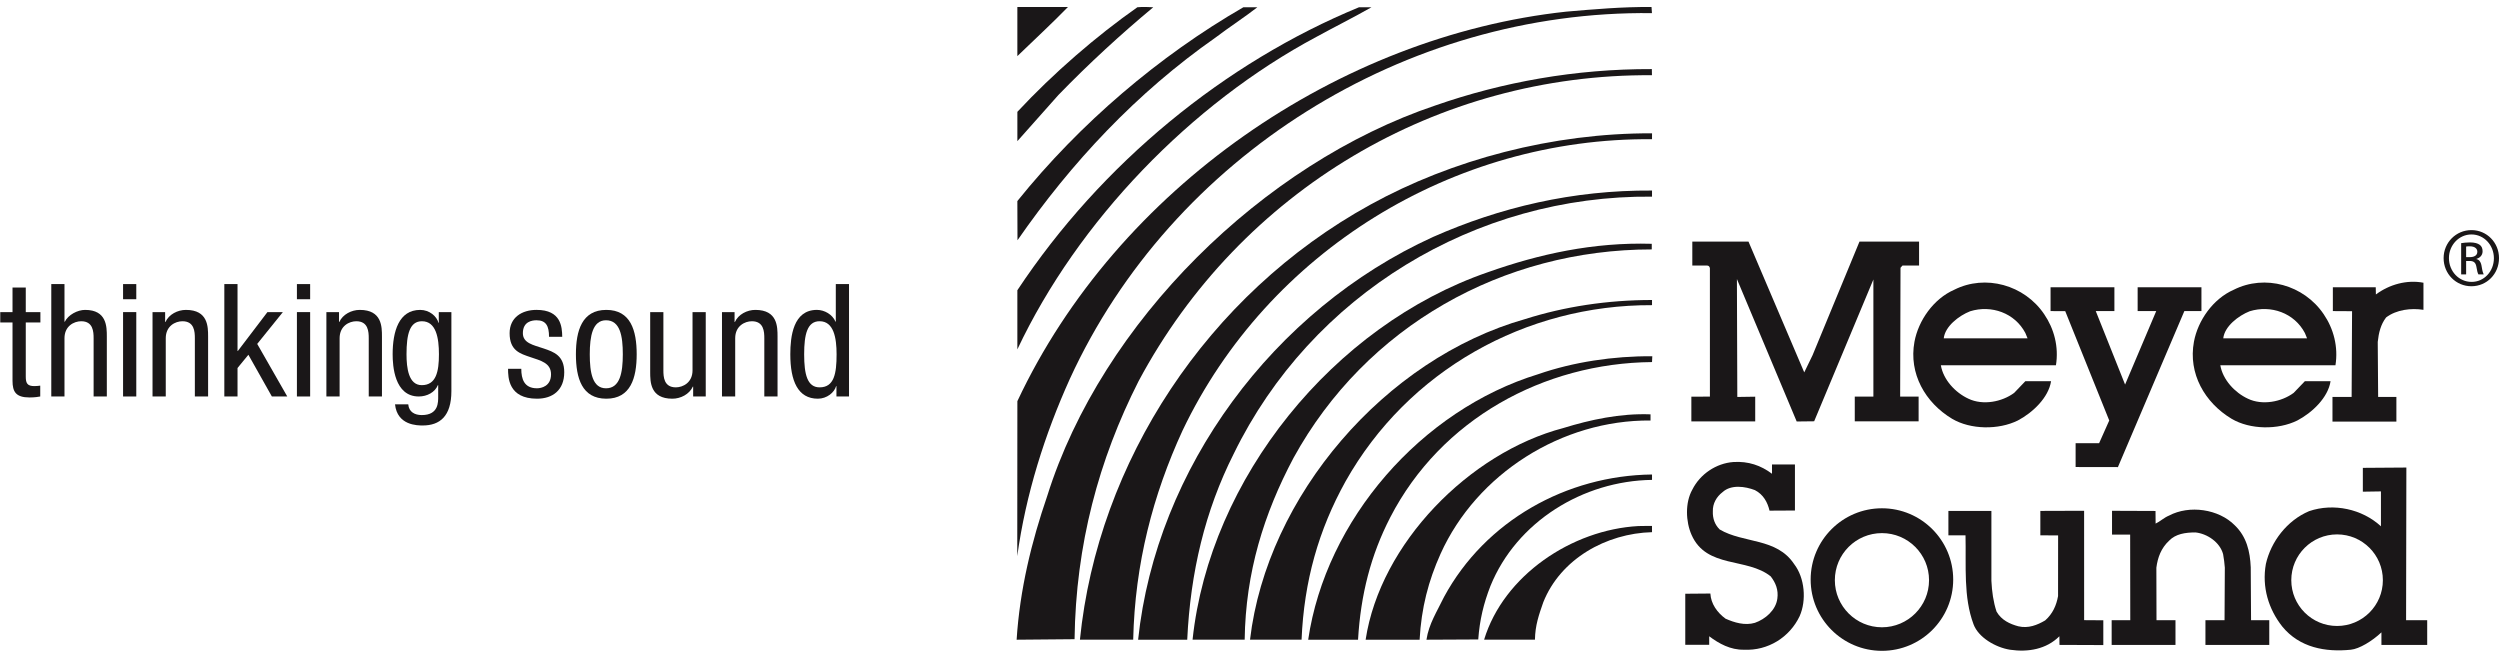 <?xml version="1.0"?>
<!DOCTYPE svg PUBLIC "-//W3C//DTD SVG 1.1//EN" "http://www.w3.org/Graphics/SVG/1.1/DTD/svg11.dtd">
<svg xmlns="http://www.w3.org/2000/svg" xmlns:xl="http://www.w3.org/1999/xlink" version="1.1" viewBox="221 289 175 47" width="175pt" height="47pt"><defs></defs><g stroke="none" stroke-opacity="1" stroke-dasharray="none" fill="none" fill-opacity="1"><title>Canvas 1</title><g><title>Layer 1</title><path d="M 295.756 289.49 C 294.679 290.601 293.398 291.783 292.215 292.928 L 292.215 289.49 Z" fill="#1a1718"/><path d="M 336.637 289.919 C 319.375 289.713 303.045 299.926 295.895 315.509 C 294.132 319.408 292.804 323.6 292.208 327.928 L 292.216 317.082 C 299.214 302.166 314.761 291.525 330.637 289.815 C 332.602 289.647 334.555 289.473 336.606 289.49 Z" fill="#1a1718"/><path d="M 301.728 289.508 C 299.469 291.389 297.245 293.426 295.089 295.649 L 292.216 298.881 L 292.216 296.828 C 294.731 294.127 297.74 291.526 300.615 289.508 C 300.957 289.473 301.454 289.49 301.728 289.508 Z" fill="#1a1718"/><path d="M 317.003 289.508 C 315.84 290.175 314.369 290.912 313.155 291.578 C 304.344 296.279 296.443 304.492 292.215 313.457 L 292.215 309.317 C 298.119 300.405 306.755 293.373 316.13 289.508 Z" fill="#1a1718"/><path d="M 292.224 305.818 L 292.215 303.074 C 296.595 297.632 302.138 292.912 308.038 289.507 L 309.016 289.507 C 308.212 290.14 307.013 290.925 306.088 291.628 C 300.553 295.5 295.993 300.379 292.224 305.818 Z" fill="#1a1718"/><path d="M 336.637 294.265 C 321.652 294.162 307.851 302.301 300.7 315.682 C 297.913 321.17 296.306 327.143 296.219 333.744 L 292.164 333.78 C 292.386 330.27 293.208 326.918 294.305 323.721 C 298.119 311.54 309.408 300.44 321.467 296.385 C 326.172 294.744 331.275 293.819 336.629 293.836 Z" fill="#1a1718"/><path d="M 296.595 333.779 C 297.845 321.341 305.508 309.609 316.917 303.33 C 322.641 300.172 329.695 298.306 336.643 298.332 L 336.641 298.744 C 322.733 298.627 309.766 306.595 303.78 319.134 C 301.709 323.634 300.443 328.459 300.324 333.779 Z" fill="#1a1718"/><path d="M 336.641 302.765 C 324.292 302.646 312.795 309.61 307.354 320.779 C 305.355 324.746 304.329 329.057 304.106 333.78 L 300.668 333.78 C 301.933 321.787 310.145 310.668 321.315 305.586 C 325.999 303.518 331.081 302.301 336.641 302.338 Z" fill="#1a1718"/><path d="M 336.623 306.459 C 326.221 306.459 316.626 311.814 311.547 321.053 C 309.476 324.951 308.193 329.057 308.127 333.779 L 304.479 333.779 C 305.678 322.49 314.334 311.779 325.162 308.051 C 328.738 306.785 332.533 305.945 336.623 306.066 Z" fill="#1a1718"/><path d="M 385.644 310.784 L 385.614 316.784 L 384.273 316.784 L 384.273 318.513 L 388.747 318.513 L 388.747 316.784 L 387.47 316.784 L 387.442 312.933 C 387.509 312.303 387.647 311.716 388.028 311.221 C 388.747 310.672 389.787 310.552 390.642 310.688 L 390.642 308.791 C 389.482 308.568 388.252 308.912 387.312 309.613 L 387.302 309.107 L 384.3 309.107 L 384.3 310.776 Z" fill="#1a1718"/><path d="M 336.641 310.361 C 327.78 310.326 319.551 314.945 315.19 322.693 C 313.307 326.08 312.282 329.672 312.11 333.779 L 308.502 333.779 C 309.682 323.72 317.96 314.107 327.762 311.334 C 330.516 310.463 333.509 310 336.641 310 Z" fill="#1a1718"/><path d="M 357.062 312.685 C 357.151 311.848 358.123 311.096 358.911 310.788 C 360.399 310.327 362.041 310.908 362.776 312.312 L 362.93 312.685 Z M 364.094 310.995 C 362.711 308.94 359.973 308.185 357.8 309.281 C 356.346 309.916 355.286 311.438 355.012 312.925 C 354.603 315.149 355.764 317.185 357.647 318.315 C 358.945 319.082 360.899 319.101 362.247 318.435 C 363.291 317.887 364.402 316.827 364.575 315.682 L 362.776 315.682 L 361.991 316.502 C 361.137 317.135 359.803 317.392 358.793 316.911 C 357.87 316.485 357.029 315.579 356.86 314.568 L 364.916 314.568 C 365.123 313.286 364.793 312.019 364.094 310.995" fill="#1a1718"/><path d="M 336.641 314.345 C 329.045 314.416 321.864 318.349 318.321 325.209 C 316.952 327.86 316.248 330.631 316.063 333.78 L 312.573 333.78 C 313.804 325.397 320.476 317.698 328.703 315.184 C 331.131 314.345 333.922 313.918 336.661 313.937 Z" fill="#1a1718"/><path d="M 336.537 318.435 C 330.326 318.383 324.373 322.164 321.843 327.758 C 320.989 329.657 320.494 331.553 320.373 333.78 L 316.594 333.78 C 317.617 327.053 323.845 320.694 330.431 318.963 C 332.312 318.383 334.415 317.922 336.537 318.004 Z" fill="#1a1718"/><path d="M 344.867 324.746 C 344.73 324.164 344.441 323.617 343.842 323.308 C 343.172 323.051 342.181 322.898 341.582 323.447 C 341.156 323.771 340.881 324.25 340.899 324.797 C 340.881 325.295 341.036 325.723 341.376 326.062 C 343.054 327.053 345.363 326.629 346.594 328.492 C 347.332 329.449 347.468 331.025 346.972 332.137 C 346.271 333.607 344.763 334.564 343.074 334.48 C 342.131 334.498 341.328 334.053 340.644 333.539 L 340.644 334.137 L 338.969 334.137 L 338.969 330.562 L 340.726 330.547 C 340.762 331.264 341.207 331.883 341.787 332.307 C 342.405 332.582 343.14 332.805 343.842 332.598 C 344.576 332.342 345.312 331.709 345.414 330.902 C 345.5 330.291 345.296 329.793 344.951 329.348 C 343.295 328.012 340.457 328.818 339.409 326.441 C 338.998 325.516 338.95 324.182 339.462 323.275 C 340.01 322.18 341.138 321.429 342.336 321.342 C 343.379 321.273 344.267 321.581 345.04 322.164 L 345.04 321.514 L 346.646 321.514 L 346.646 324.736 Z" fill="#1a1718"/><path d="M 336.641 322.592 C 331.815 322.658 327.163 325.516 325.332 330.016 C 324.854 331.246 324.579 332.377 324.477 333.762 L 320.852 333.78 C 321.022 332.664 321.588 331.811 322.082 330.787 C 324.973 325.447 330.669 322.283 336.641 322.215 Z" fill="#1a1718"/><path d="M 370.111 326.42 L 370.119 332.412 L 368.816 332.412 L 368.816 334.145 L 373.284 334.145 L 373.284 332.412 L 371.955 332.412 L 371.946 328.738 C 372.038 328.024 372.277 327.371 372.835 326.85 C 373.298 326.369 373.981 326.27 374.682 326.27 C 375.503 326.356 376.393 326.953 376.617 327.791 C 376.674 328.109 376.715 328.422 376.738 328.736 L 376.718 332.412 L 375.381 332.412 L 375.381 334.145 L 379.849 334.145 L 379.849 332.412 L 378.574 332.412 L 378.552 328.715 C 378.505 327.602 378.263 326.57 377.437 325.775 C 376.308 324.627 374.255 324.338 372.835 325.09 C 372.495 325.225 372.162 325.533 371.893 325.652 L 371.886 324.768 L 368.842 324.756 L 368.842 326.422 Z" fill="#1a1718"/><path d="M 336.641 326.252 C 333.441 326.336 330.241 328.117 329.029 331.16 C 328.719 332.049 328.464 332.768 328.446 333.779 L 324.887 333.779 C 326.254 329.279 331.031 326.08 335.683 325.824 C 335.885 325.824 336.509 325.807 336.639 325.816 Z" fill="#1a1718"/><path d="M 352.137 316.762 L 352.137 308.564 L 347.991 318.49 L 346.768 318.504 L 342.584 308.533 L 342.612 316.787 L 343.865 316.768 L 343.865 318.5 L 339.395 318.5 L 339.395 316.768 L 340.694 316.762 L 340.693 307.76 C 340.648 307.645 340.631 307.608 340.506 307.588 L 339.462 307.588 L 339.462 305.914 L 343.395 305.914 L 347.297 315.067 L 347.879 313.866 L 351.163 305.914 L 355.335 305.914 L 355.335 307.588 L 354.173 307.588 L 354.036 307.743 L 354.011 316.762 L 355.303 316.762 L 355.303 318.494 L 350.834 318.494 L 350.834 316.762 Z" fill="#1a1718"/><path d="M 369.254 321.697 L 373.905 310.776 L 375.101 310.776 L 375.101 309.107 L 370.635 309.107 L 370.635 310.776 L 371.936 310.776 L 369.756 315.92 L 367.704 310.776 L 369.008 310.776 L 369.008 309.107 L 364.539 309.107 L 364.539 310.776 L 365.566 310.781 L 368.647 318.434 L 367.938 320.023 L 366.293 320.023 L 366.293 321.692 Z" fill="#1a1718"/><path d="M 376.628 312.685 C 376.716 311.848 377.691 311.096 378.476 310.788 C 379.964 310.327 381.607 310.908 382.343 312.312 L 382.495 312.685 Z M 383.659 310.995 C 382.274 308.94 379.537 308.185 377.365 309.281 C 375.911 309.916 374.849 311.438 374.575 312.925 C 374.165 315.149 375.329 317.185 377.212 318.315 C 378.509 319.082 380.461 319.101 381.811 318.435 C 382.857 317.887 383.968 316.827 384.139 315.682 L 382.343 315.682 L 381.556 316.502 C 380.699 317.135 379.363 317.392 378.357 316.911 C 377.434 316.485 376.595 315.579 376.422 314.568 L 384.482 314.568 C 384.686 313.286 384.359 312.019 383.659 310.995" fill="#1a1718"/><path d="M 363.824 326.473 L 365.068 326.479 L 365.064 330.725 C 364.948 331.375 364.69 331.963 364.163 332.428 C 363.615 332.752 362.982 333.008 362.281 332.84 C 361.7 332.684 361.098 332.411 360.758 331.811 C 360.533 331.135 360.435 330.409 360.398 329.657 L 360.398 324.764 L 357.388 324.764 L 357.388 326.473 L 358.586 326.473 C 358.638 328.631 358.428 330.778 359.148 332.702 C 359.486 333.619 360.687 334.321 361.7 334.481 C 362.965 334.668 364.248 334.446 365.157 333.539 L 365.163 334.143 L 368.232 334.155 L 368.232 332.42 L 366.889 332.411 L 366.888 324.754 L 363.824 324.764 Z" fill="#1a1718"/><path d="M 384.596 332.818 C 382.825 332.818 381.39 331.384 381.39 329.613 C 381.39 327.843 382.825 326.408 384.596 326.408 C 386.367 326.408 387.801 327.843 387.801 329.613 C 387.801 331.384 386.367 332.818 384.596 332.818 M 389.426 332.412 L 389.446 321.728 L 386.399 321.75 L 386.399 323.418 L 387.666 323.398 L 387.666 325.841 C 386.35 324.627 384.349 324.197 382.637 324.781 C 381.098 325.431 379.97 326.9 379.612 328.474 C 379.321 330.101 379.799 331.64 380.756 332.853 C 381.971 334.341 383.785 334.66 385.562 334.48 C 386.146 334.422 387.049 333.881 387.7 333.265 L 387.7 334.146 L 390.904 334.146 L 390.904 332.412 L 389.426 332.412" fill="#1a1718"/><path d="M 352.736 332.91 C 350.916 332.91 349.439 331.431 349.439 329.613 C 349.439 327.791 350.916 326.318 352.736 326.318 C 354.556 326.318 356.033 327.791 356.033 329.613 C 356.033 331.431 354.556 332.91 352.736 332.91 M 352.736 324.58 C 349.982 324.58 347.746 326.816 347.746 329.57 C 347.746 332.326 349.982 334.558 352.736 334.558 C 355.491 334.558 357.724 332.326 357.724 329.57 C 357.724 326.816 355.491 324.58 352.736 324.58" fill="#1a1718"/><path d="M 393.629 307 L 393.881 307 C 394.17 307 394.413 306.895 394.413 306.623 C 394.413 306.432 394.273 306.242 393.881 306.242 C 393.768 306.242 393.691 306.248 393.629 306.258 Z M 393.629 308.209 L 393.281 308.209 L 393.281 306.021 C 393.464 305.997 393.639 305.969 393.898 305.969 C 394.231 305.969 394.449 306.039 394.579 306.136 C 394.709 306.231 394.781 306.379 394.781 306.588 C 394.781 306.877 394.589 307.051 394.353 307.12 L 394.353 307.137 C 394.543 307.172 394.674 307.346 394.718 307.668 C 394.772 308.01 394.823 308.139 394.858 308.209 L 394.492 308.209 C 394.44 308.139 394.387 307.939 394.343 307.65 C 394.291 307.375 394.15 307.268 393.875 307.268 L 393.629 307.268 L 393.629 308.209 M 393.997 305.412 C 393.133 305.412 392.426 306.153 392.426 307.066 C 392.426 308 393.133 308.732 394.005 308.732 C 394.876 308.742 395.573 308 395.573 307.076 C 395.573 306.153 394.876 305.412 394.005 305.412 L 393.997 305.412 M 394.005 305.107 C 395.074 305.107 395.931 305.979 395.931 307.066 C 395.931 308.176 395.074 309.037 393.997 309.037 C 392.924 309.037 392.053 308.176 392.053 307.066 C 392.053 305.979 392.924 305.107 393.997 305.107 L 394.005 305.107" fill="#1a1718"/><path d="M 221.876 309.127 L 222.804 309.127 L 222.804 310.847 L 223.828 310.847 L 223.828 311.573 L 222.804 311.573 L 222.804 315.367 C 222.804 315.842 222.925 316.027 223.41 316.027 C 223.608 316.027 223.719 316.004 223.817 315.994 L 223.817 316.754 C 223.696 316.775 223.454 316.822 223.069 316.822 C 222.109 316.822 221.876 316.425 221.876 315.652 L 221.876 311.573 L 221.018 311.573 L 221.018 310.847 L 221.876 310.847 Z" fill="#1a1718"/><path d="M 224.59 308.886 L 225.514 308.886 L 225.514 311.52 L 225.537 311.52 C 225.779 311.033 226.429 310.693 226.957 310.693 C 228.478 310.693 228.478 311.872 228.478 312.567 L 228.478 316.754 L 227.553 316.754 L 227.553 312.676 C 227.553 312.225 227.521 311.487 226.684 311.487 C 226.187 311.487 225.514 311.817 225.514 312.676 L 225.514 316.754 L 224.59 316.754 Z" fill="#1a1718"/><path d="M 229.615 310.847 L 230.54 310.847 L 230.54 316.754 L 229.615 316.754 Z M 229.615 308.886 L 230.54 308.886 L 230.54 309.946 L 229.615 309.946 Z" fill="#1a1718"/><path d="M 231.677 310.847 L 232.559 310.847 L 232.559 311.541 L 232.581 311.541 C 232.823 311.002 233.441 310.693 234.015 310.693 C 235.567 310.693 235.567 311.872 235.567 312.567 L 235.567 316.754 L 234.64 316.754 L 234.64 312.676 C 234.64 312.225 234.609 311.487 233.771 311.487 C 233.274 311.487 232.603 311.817 232.603 312.676 L 232.603 316.754 L 231.677 316.754 Z" fill="#1a1718"/><path d="M 241.109 316.754 L 240.031 316.754 L 238.387 313.834 L 237.627 314.76 L 237.627 316.754 L 236.703 316.754 L 236.703 308.886 L 237.627 308.886 L 237.627 313.568 L 237.65 313.568 L 239.72 310.847 L 240.801 310.847 L 239.005 313.074 Z" fill="#1a1718"/><path d="M 241.784 310.847 L 242.71 310.847 L 242.71 316.754 L 241.784 316.754 Z M 241.784 308.886 L 242.71 308.886 L 242.71 309.946 L 241.784 309.946 Z" fill="#1a1718"/><path d="M 243.847 310.847 L 244.731 310.847 L 244.731 311.541 L 244.75 311.541 C 244.994 311.002 245.612 310.693 246.184 310.693 C 247.737 310.693 247.737 311.872 247.737 312.567 L 247.737 316.754 L 246.812 316.754 L 246.812 312.676 C 246.812 312.225 246.78 311.487 245.941 311.487 C 245.445 311.487 244.773 311.817 244.773 312.676 L 244.773 316.754 L 243.847 316.754 Z" fill="#1a1718"/><path d="M 249.456 313.801 C 249.456 314.76 249.599 315.961 250.524 315.961 C 251.528 315.961 251.726 315.014 251.726 313.801 C 251.726 312.654 251.528 311.487 250.536 311.487 C 249.678 311.487 249.456 312.393 249.456 313.801 M 252.597 316.381 C 252.597 318.143 251.782 318.783 250.591 318.783 C 250.227 318.783 248.805 318.783 248.652 317.305 L 249.578 317.305 C 249.623 317.844 250.04 318.055 250.524 318.055 C 251.715 318.055 251.673 317.139 251.673 316.733 L 251.673 315.961 L 251.65 315.961 C 251.451 316.456 250.901 316.754 250.315 316.754 C 248.597 316.754 248.485 314.582 248.485 313.801 C 248.485 312.202 248.918 310.693 250.415 310.693 C 251.053 310.693 251.572 311.135 251.693 311.596 L 251.715 311.596 L 251.715 310.847 L 252.597 310.847 Z" fill="#1a1718"/><path d="M 259.432 312.576 C 259.432 311.828 259.231 311.419 258.558 311.419 C 258.262 311.419 257.601 311.496 257.601 312.324 C 257.601 313.019 258.328 313.15 259.056 313.393 C 259.772 313.635 260.497 313.889 260.497 315.057 C 260.497 316.304 259.694 316.909 258.591 316.909 C 256.584 316.909 256.564 315.42 256.564 314.816 L 257.49 314.816 C 257.49 315.53 257.689 316.18 258.591 316.18 C 258.889 316.18 259.572 316.039 259.572 315.202 C 259.572 314.406 258.847 314.242 258.129 313.999 C 257.414 313.756 256.673 313.548 256.673 312.324 C 256.673 311.222 257.535 310.692 258.558 310.692 C 260.278 310.692 260.345 311.883 260.356 312.576 Z" fill="#1a1718"/><path d="M 264.597 313.801 C 264.597 312.524 264.411 311.419 263.42 311.419 C 262.483 311.419 262.284 312.524 262.284 313.801 C 262.284 315.08 262.471 316.181 263.42 316.181 C 264.401 316.181 264.597 315.08 264.597 313.801 M 263.443 310.693 C 265.15 310.693 265.568 312.137 265.568 313.801 C 265.568 315.465 265.139 316.909 263.443 316.909 C 261.733 316.909 261.314 315.465 261.314 313.801 C 261.314 312.137 261.744 310.693 263.443 310.693" fill="#1a1718"/><path d="M 270.402 316.754 L 269.521 316.754 L 269.521 316.061 L 269.499 316.061 C 269.256 316.601 268.64 316.909 268.066 316.909 C 266.513 316.909 266.513 315.729 266.513 315.035 L 266.513 310.847 L 267.437 310.847 L 267.437 314.926 C 267.437 315.377 267.47 316.115 268.309 316.115 C 268.804 316.115 269.477 315.783 269.477 314.926 L 269.477 310.847 L 270.402 310.847 Z" fill="#1a1718"/><path d="M 271.539 310.847 L 272.42 310.847 L 272.42 311.541 L 272.442 311.541 C 272.685 311.002 273.299 310.693 273.874 310.693 C 275.428 310.693 275.428 311.872 275.428 312.567 L 275.428 316.754 L 274.502 316.754 L 274.502 312.676 C 274.502 312.225 274.47 311.487 273.631 311.487 C 273.136 311.487 272.464 311.817 272.464 312.676 L 272.464 316.754 L 271.539 316.754 Z" fill="#1a1718"/><path d="M 278.372 316.115 C 279.395 316.115 279.561 315.144 279.561 313.801 C 279.561 312.653 279.364 311.486 278.372 311.486 C 277.512 311.486 277.291 312.392 277.291 313.801 C 277.291 315.211 277.512 316.115 278.372 316.115 M 280.431 316.754 L 279.551 316.754 L 279.551 316.027 L 279.529 316.027 C 279.408 316.469 278.889 316.909 278.25 316.909 C 276.851 316.909 276.322 315.665 276.322 313.801 C 276.322 312.566 276.519 310.692 278.184 310.692 C 278.712 310.692 279.274 311.011 279.485 311.519 L 279.506 311.519 L 279.506 308.886 L 280.431 308.886 Z" fill="#1a1718"/></g></g></svg>
